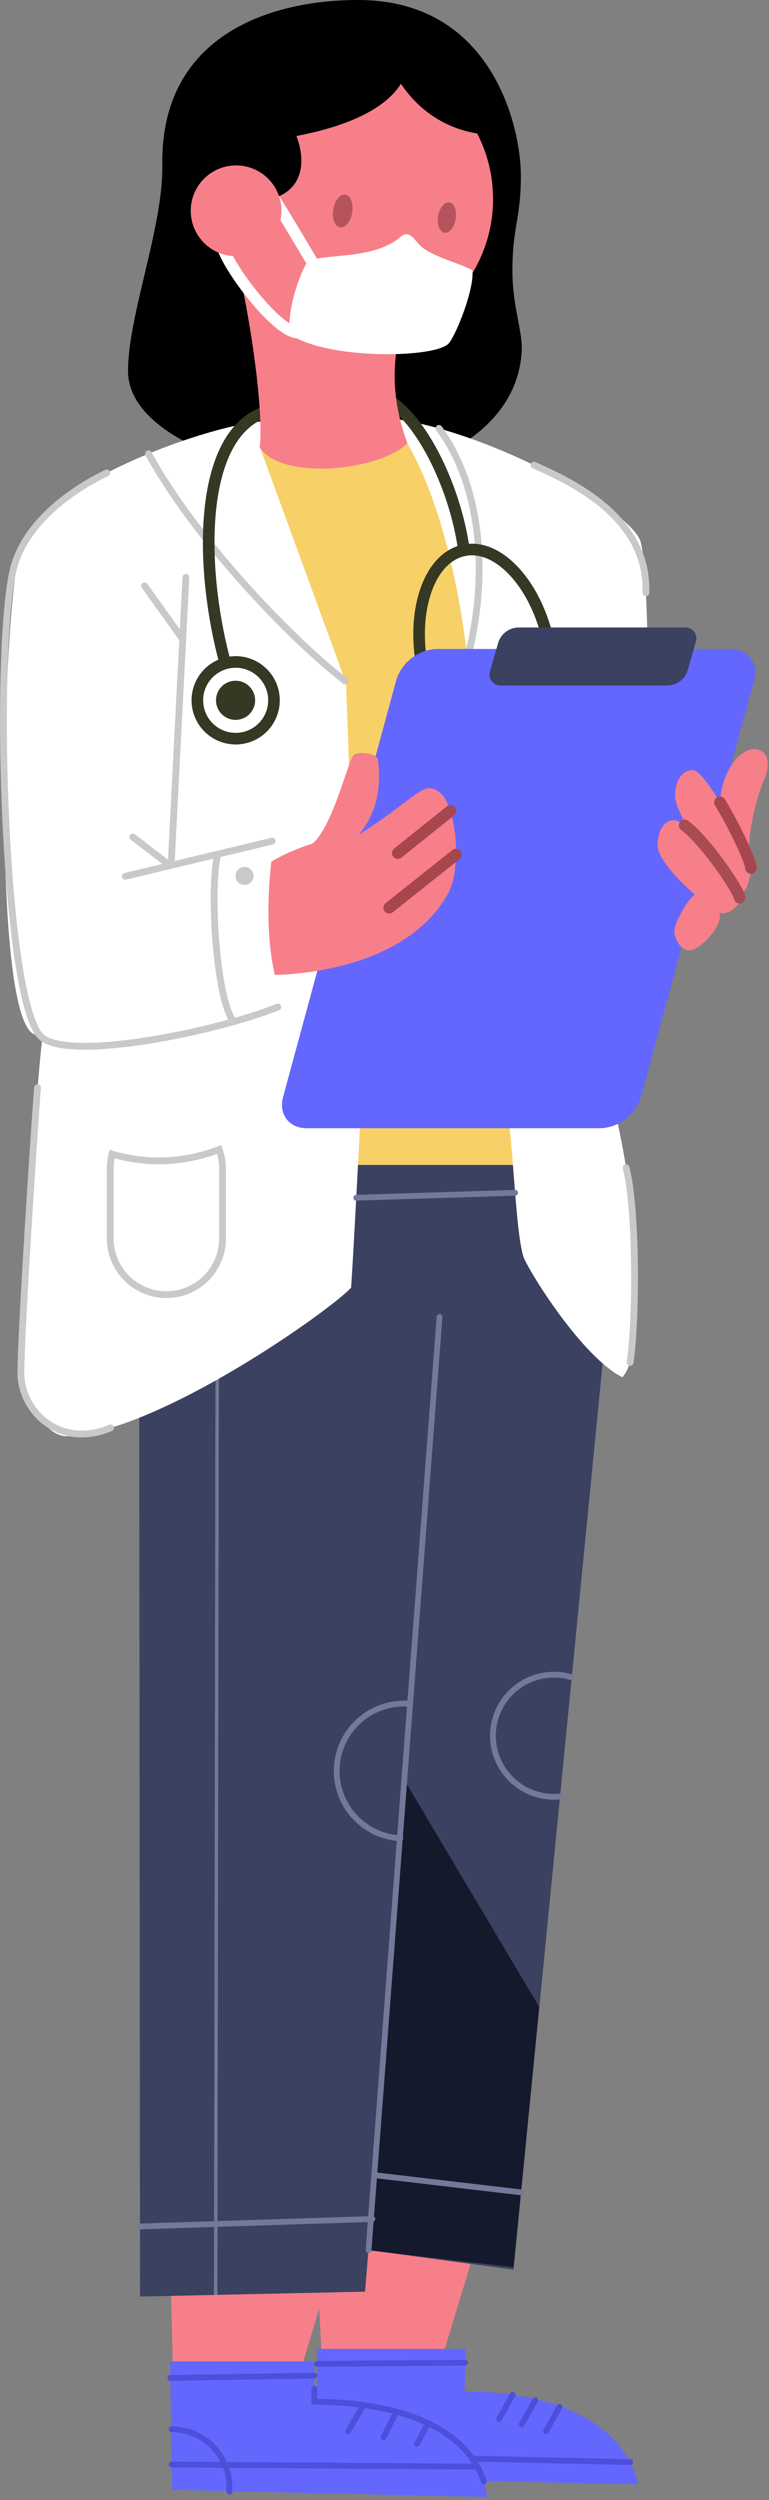 <svg width="226" height="734" viewBox="0 0 226 734" fill="none" xmlns="http://www.w3.org/2000/svg">
<rect x="0" y="0" width="226" height="734" fill="#808080" stroke="none"/>
<g clip-path="url(#clip0)">
<path fillRule="evenodd" clipRule="evenodd" d="M138.3 664.64L129.58 693.31L94.72 694.57L92.39 651.46L138.3 664.64Z" fill="#F77F89"/>
<path fillRule="evenodd" clipRule="evenodd" d="M93.189 689.61V727.28L187.449 729.41C187.449 729.41 184.769 702.49 136.569 702.05C136.749 690.22 136.769 689.61 136.769 689.61H93.189Z" fill="#6367FD"/>
<path fillRule="evenodd" clipRule="evenodd" d="M50.2 670.06L50.85 698.29L87.25 699.56L96.71 668.14L50.2 670.06Z" fill="#F77F89"/>
<path fillRule="evenodd" clipRule="evenodd" d="M105.25 0C144.86 0 153.06 37.63 153.08 51.45C153.08 64.62 150.51 66.63 150.6 79.98C150.66 90.12 153.6 97.22 153.33 102.98C151.77 132.98 111.21 141.63 99.63 141.8C88.05 141.97 37.63 132.21 37.63 108.89C37.63 92.62 47.98 66.6 47.7 48.53C47.08 11 78.46 0 105.25 0Z" fill="black"/>
<path fillRule="evenodd" clipRule="evenodd" d="M50 693.28L50.54 730.98L143.07 733.07C143.07 733.07 143.07 705.58 92.39 705.07V693.28H50Z" fill="#6367FD"/>
<path fillRule="evenodd" clipRule="evenodd" d="M40.92 410.5L41.16 674.23L107.28 672.79L108.28 660.58L150.92 666.33L177.98 391.33L163.37 320.91L66.8 318.27L40.92 410.5Z" fill="#3B4161"/>
<path fillRule="evenodd" clipRule="evenodd" d="M118.819 522.56L158.469 589.19L150.939 665.63L108.229 660.63L118.819 522.56Z" fill="#15192C"/>
<path fillRule="evenodd" clipRule="evenodd" d="M91 342H161.24L170.75 238.23L158.06 158.71L134.06 135.6L110 124.86L66.55 131.5L91 342Z" fill="#F7D167"/>
<path d="M63.38 673.75L63.84 393.22" stroke="#737999" strokeWidth="1.7" strokeLinecap="round" strokeLinejoin="round"/>
<path fillRule="evenodd" clipRule="evenodd" d="M78.93 123.58C62.51 124.03 13.48 141.83 6.32 159.89C0.88 173.59 -2.85 297.55 9.93 303.6C10.75 303.997 11.607 304.311 12.49 304.54C11.72 308.34 4.36 396.33 6.23 403.65C8.1 410.97 13.01 422.05 20.12 421.65C47.63 420 98.17 383.89 103.19 378C103.96 366.84 106.09 324.92 106.09 324.92L101.71 200.54L76.64 132C76.64 132 95.35 123.13 78.93 123.58Z" fill="white"/>
<path fillRule="evenodd" clipRule="evenodd" d="M114.71 122.8C142.94 126.31 182.79 148.2 187.92 158.17C192.24 166.55 190.05 275.04 190.05 275.04C190.05 275.04 174.05 296.99 181.26 328.56C187.88 357.68 189.84 396.99 182.9 404.34C171.46 398.55 156.75 375.34 154.1 369.62C151.45 363.9 150.76 331.54 148.72 324.62C146.68 317.7 137.55 195.19 137.55 195.19C137.55 195.19 133.29 145.7 114.71 122.8Z" fill="white"/>
<path d="M43.64 133.22C57.85 159.13 86.64 188.66 101.48 199.93" stroke="#C9C9C9" stroke-width="2" stroke-linecap="round" strokeLinejoin="round"/>
<path d="M129 125.77C141.65 142.83 144.91 171.82 135 201.26" stroke="#C9C9C9" stroke-width="2" stroke-linecap="round" strokeLinejoin="round"/>
<path d="M58 205.6C58 203.373 58.661 201.195 59.898 199.343C61.136 197.491 62.895 196.048 64.953 195.196C67.011 194.344 69.276 194.122 71.46 194.557C73.645 194.992 75.651 196.066 77.226 197.641C78.8 199.217 79.871 201.225 80.305 203.409C80.738 205.594 80.514 207.859 79.66 209.916C78.806 211.973 77.362 213.731 75.508 214.967C73.655 216.203 71.477 216.862 69.25 216.86C66.265 216.857 63.404 215.67 61.294 213.558C59.185 211.447 58 208.585 58 205.6V205.6Z" stroke="#353823" stroke-width="3.41" stroke-linecap="round" strokeLinejoin="round"/>
<path fillRule="evenodd" clipRule="evenodd" d="M63.48 205.6C63.48 204.463 63.817 203.351 64.448 202.405C65.08 201.46 65.978 200.723 67.029 200.288C68.08 199.852 69.236 199.739 70.351 199.96C71.467 200.182 72.491 200.73 73.295 201.534C74.1 202.338 74.647 203.363 74.869 204.478C75.091 205.594 74.977 206.75 74.542 207.8C74.107 208.851 73.37 209.749 72.424 210.381C71.478 211.013 70.367 211.35 69.23 211.35C67.704 211.35 66.242 210.744 65.164 209.666C64.085 208.588 63.48 207.125 63.48 205.6Z" fill="#353823"/>
<path d="M66.21 194.75C58.61 166.84 58.12 128 77.74 121" stroke="#353823" stroke-width="3.41" strokeLinecap="round" strokeLinejoin="round"/>
<path d="M112 116.25C123.19 120.99 133.85 142.85 136.35 161.57" stroke="#353823" stroke-width="3.41" stroke-linecap="round" strokeLinejoin="round"/>
<path d="M124.27 196.73C120.69 179.43 126.09 163.73 136.33 161.57C146.57 159.41 157.78 171.75 161.33 189.05C164.88 206.35 159.51 222.05 149.27 224.2C139.03 226.35 127.85 214 124.27 196.73Z" stroke="#353823" stroke-width="3.41" stroke-linecap="round" strokeLinejoin="round"/>
<path d="M54.63 169.52L50.31 253.63" stroke="#C9C9C9" stroke-width="2" stroke-linecap="round" strokeLinejoin="round"/>
<path d="M42.47 172L53.7 187.66" stroke="#C9C9C9" stroke-width="2" stroke-linecap="round" strokeLinejoin="round"/>
<path fillRule="evenodd" clipRule="evenodd" d="M79.999 246.94L36.819 257.27L79.999 246.94Z" fill="#606060"/>
<path d="M79.999 246.94L36.819 257.27" stroke="#C9C9C9" stroke-width="2" stroke-linecap="round" strokeLinejoin="round"/>
<path d="M39 245.72L50 254.12" stroke="#C9C9C9" stroke-width="2" stroke-linecap="round" strokeLinejoin="round"/>
<path d="M81.64 295.65C63.48 302.96 20.34 311.7 12.19 304.46C1.29 294.77 -1.81 194.76 3.66 168.23C6.85 152.79 22.96 142.85 31.36 138.85" stroke="#C9C9C9" stroke-width="2" stroke-linecap="round" strokeLinejoin="round"/>
<path d="M68.66 299.93C63.48 293.36 61.5 260.6 64 250.77" stroke="#C9C9C9" stroke-width="2" stroke-linecap="round" strokeLinejoin="round"/>
<path fillRule="evenodd" clipRule="evenodd" d="M69.23 257.17C69.228 256.647 69.381 256.136 69.67 255.701C69.958 255.265 70.37 254.925 70.852 254.724C71.335 254.523 71.866 254.469 72.378 254.57C72.891 254.67 73.362 254.921 73.733 255.29C74.103 255.659 74.355 256.129 74.458 256.641C74.561 257.154 74.509 257.685 74.309 258.168C74.11 258.651 73.772 259.064 73.337 259.354C72.903 259.645 72.392 259.8 71.87 259.8C71.523 259.801 71.18 259.734 70.86 259.603C70.54 259.471 70.249 259.278 70.003 259.033C69.758 258.789 69.564 258.499 69.431 258.179C69.298 257.859 69.23 257.516 69.23 257.17Z" fill="#C9C9C9"/>
<path d="M64.419 337.47C58.677 339.687 52.575 340.823 46.419 340.82C41.852 340.776 37.313 340.103 32.929 338.82C32.6 340.088 32.422 341.39 32.399 342.7V363.59C32.399 367.966 34.138 372.163 37.232 375.257C40.327 378.352 44.523 380.09 48.899 380.09C53.276 380.09 57.472 378.352 60.567 375.257C63.661 372.163 65.399 367.966 65.399 363.59V342.68C65.358 340.902 65.026 339.142 64.419 337.47Z" stroke="#C9C9C9" stroke-width="2" stroke-linecap="round" strokeLinejoin="round"/>
<path fillRule="evenodd" clipRule="evenodd" d="M128.42 190.52H214.65C219.88 190.52 223 194.61 221.65 199.65L188.36 322.11C187.548 324.685 185.958 326.945 183.809 328.58C181.661 330.215 179.058 331.144 176.36 331.24H90.18C84.96 331.24 81.83 327.15 83.18 322.11L116.46 199.65C117.269 197.081 118.852 194.824 120.993 193.19C123.134 191.555 125.728 190.623 128.42 190.52Z" fill="#6367FD"/>
<path fillRule="evenodd" clipRule="evenodd" d="M152.22 184.22H201.16C201.703 184.175 202.249 184.268 202.747 184.49C203.245 184.713 203.678 185.058 204.006 185.493C204.335 185.929 204.548 186.44 204.625 186.98C204.703 187.519 204.642 188.07 204.45 188.58L202.07 196.9C201.667 198.13 200.897 199.207 199.863 199.986C198.83 200.766 197.583 201.21 196.29 201.26H147.35C146.807 201.303 146.263 201.208 145.766 200.984C145.27 200.761 144.838 200.416 144.51 199.982C144.182 199.547 143.969 199.037 143.89 198.498C143.812 197.96 143.87 197.41 144.06 196.9L146.44 188.58C146.846 187.352 147.616 186.276 148.649 185.497C149.682 184.718 150.927 184.273 152.22 184.22Z" fill="#3B4161"/>
<path fillRule="evenodd" clipRule="evenodd" d="M79.75 252.94C83.562 250.735 87.611 248.967 91.82 247.67C97.89 242.67 102.35 222.92 103.96 221.67C105.57 220.42 110.96 221.23 111.12 223.1C111.82 229.95 111.45 237.95 105.38 245.1C123.04 233.87 124.38 228.89 129.24 232.65C134.1 236.41 135.85 254.75 131.68 262.33C120.2 283.25 90 286.08 80.76 286.22C78.46 276.27 78.46 264.24 79.75 252.94Z" fill="#F77F89"/>
<path d="M41.149 653.65L109.429 651.46" stroke="#737999" stroke-width="1.7" stroke-linecap="round" strokeLinejoin="round"/>
<path d="M129.17 386.65L108.31 660.59" stroke="#737999" stroke-width="1.7" stroke-linecap="round" strokeLinejoin="round"/>
<path d="M110 638.58L153.12 643.64" stroke="#737999" stroke-width="1.7" stroke-linecap="round" strokeLinejoin="round"/>
<path d="M164.59 527.42C161.951 527.685 159.286 527.361 156.787 526.471C154.288 525.582 152.018 524.149 150.14 522.276C148.262 520.403 146.822 518.137 145.926 515.641C145.029 513.145 144.697 510.481 144.955 507.841C145.212 505.201 146.051 502.651 147.413 500.375C148.775 498.099 150.624 496.153 152.829 494.678C155.033 493.203 157.537 492.235 160.161 491.845C162.784 491.454 165.461 491.651 168 492.42" stroke="#737999" stroke-width="1.7" stroke-linecap="round" strokeLinejoin="round"/>
<path d="M117.65 539.69C112.503 539.406 107.671 537.126 104.18 533.334C100.689 529.542 98.815 524.537 98.957 519.385C99.099 514.232 101.245 509.339 104.94 505.745C108.635 502.151 113.586 500.14 118.74 500.14C119.407 500.14 120.037 500.17 120.63 500.23" stroke="#737999" stroke-width="1.7" stroke-linecap="round" strokeLinejoin="round"/>
<path d="M132.349 238.09L116.899 250.46" stroke="#A7464F" stroke-width="3.41" stroke-linecap="round" strokeLinejoin="round"/>
<path d="M134 250.89L114.38 266.49" stroke="#A7464F" stroke-width="3.41" stroke-linecap="round" strokeLinejoin="round"/>
<path fillRule="evenodd" clipRule="evenodd" d="M220.16 250.3C219.92 246.18 221.16 237.03 224.82 228.3C226.16 225.14 226.24 219.94 221.53 219.94C216.17 219.94 209 230.7 212.53 243.51C216.06 256.32 220.51 256.12 220.16 250.3Z" fill="#F77F89"/>
<path fillRule="evenodd" clipRule="evenodd" d="M203.559 226.09C207.819 226.09 220.769 251.71 220.679 254.82C220.589 257.93 219.239 262.66 217.229 262.42C215.219 262.18 198.399 240.77 198.399 233.5C198.399 229.29 200.449 226.09 203.559 226.09Z" fill="#F77F89"/>
<path fillRule="evenodd" clipRule="evenodd" d="M198 240.81C203.31 240.81 217.31 261.23 217.41 263.57C217.51 265.91 214.68 268.06 212.34 268.16C210 268.26 193.27 254.54 193.27 248.16C193.24 244.26 195 240.81 198 240.81Z" fill="#F77F89"/>
<path fillRule="evenodd" clipRule="evenodd" d="M202.899 279C205.199 278.89 211.599 273.17 211.599 268.67C211.599 266.9 207.129 262.32 204.889 262.46C202.649 262.6 198.079 271.21 198.169 273.4C198.259 275.59 199.889 279.11 202.899 279Z" fill="#F77F89"/>
<path d="M211.6 235.56C216.19 243.2 220.73 252.98 220.68 254.82" stroke="#A7464F" stroke-width="3.41" stroke-linecap="round" strokeLinejoin="round"/>
<path d="M201.21 242.31C207.53 247.07 217.3 261.62 217.38 263.57" stroke="#A94B53" stroke-width="3.41" stroke-linecap="round" strokeLinejoin="round"/>
<path fillRule="evenodd" clipRule="evenodd" d="M63.06 58.49C63.06 35.6 81.37 17 104 17C126.63 17 144.9 35.56 144.9 58.45C144.9 81.34 126.55 99.94 104 99.94C81.45 99.94 63.06 81.39 63.06 58.49Z" fill="#F77F89"/>
<path fillRule="evenodd" clipRule="evenodd" d="M97.94 61.48C98.38 58.84 99.94 56.89 101.5 57.15C103.06 57.41 103.92 59.75 103.5 62.39C103.08 65.03 101.5 66.98 99.94 66.73C98.38 66.48 97.51 64.13 97.94 61.48Z" fill="#B5545C"/>
<path fillRule="evenodd" clipRule="evenodd" d="M128.749 63.46C129.159 60.99 130.639 59.17 132.069 59.41C133.499 59.65 134.329 61.84 133.929 64.31C133.529 66.78 132.029 68.59 130.599 68.31C129.169 68.03 128.339 65.93 128.749 63.46Z" fill="#B5545C"/>
<path fillRule="evenodd" clipRule="evenodd" d="M69.31 76.74C71.74 83.5 77.85 118.63 76.31 131.39C82.71 141.09 111.23 138.39 119.73 130.18C115.5 118.37 115.34 109.9 116.89 99.94C118.36 90.62 66.88 70 69.31 76.74Z" fill="#F77F89"/>
<path fillRule="evenodd" clipRule="evenodd" d="M120.189 16C120.539 25.85 111.549 35.26 87.109 39.93C89.789 46.84 90.009 57.23 76.659 59.1C61.089 61.26 59.819 41.37 59.819 41.37L83.139 13.82C83.139 13.82 119.849 6.13 120.189 16Z" fill="black"/>
<path fillRule="evenodd" clipRule="evenodd" d="M112.85 9.07C111.85 17.82 121.92 39.07 145.24 39.65C161.82 39.65 113.82 0.31 112.85 9.07Z" fill="black"/>
<path fillRule="evenodd" clipRule="evenodd" d="M85.8 98.47C83.56 95.64 86.8 82.74 90.33 76.83C94.59 74.32 109.7 76.41 117.49 69.71C119.78 67.71 121.01 69.19 122.79 71.38C125.92 75.22 135.33 77.21 138.85 79.38C139.37 84.98 134.23 97.8 132.01 100.67C128.53 105.22 96.72 105.63 85.8 98.47Z" fill="white"/>
<path d="M92.39 78C90.33 74.56 81.33 59.17 78.46 55.27" stroke="white" stroke-width="3.41" stroke-linecap="round" strokeLinejoin="round"/>
<path d="M87.57 97.65C81.48 97.65 67 78.6 65.35 72.21" stroke="white" stroke-width="3.41" stroke-linecap="round" strokeLinejoin="round"/>
<path fillRule="evenodd" clipRule="evenodd" d="M56.06 61.89C56.06 59.254 56.841 56.676 58.306 54.484C59.771 52.292 61.853 50.584 64.288 49.575C66.724 48.566 69.404 48.302 71.99 48.816C74.576 49.331 76.951 50.6 78.815 52.464C80.68 54.328 81.949 56.704 82.463 59.289C82.978 61.875 82.714 64.555 81.705 66.991C80.696 69.427 78.987 71.509 76.795 72.974C74.603 74.438 72.026 75.22 69.39 75.22C65.854 75.22 62.464 73.816 59.964 71.316C57.464 68.816 56.06 65.425 56.06 61.89Z" fill="#F77F89"/>
<path d="M140.29 724.16L50.43 723.54" stroke="#4C4FD9" stroke-width="1.7" stroke-linecap="round" strokeLinejoin="round"/>
<path d="M142.21 728.57C139.74 720.76 130.08 705.46 92.39 705.09V701.3" stroke="#4C4FD9" stroke-width="1.7" stroke-linecap="round" strokeLinejoin="round"/>
<path d="M50.43 713.18C52.662 713.18 54.873 713.62 56.935 714.474C58.998 715.328 60.872 716.581 62.45 718.159C64.029 719.738 65.281 721.612 66.136 723.674C66.99 725.737 67.43 727.947 67.43 730.18C67.43 730.63 67.43 731.07 67.43 731.51" stroke="#4C4FD9" stroke-width="1.7" stroke-linecap="round" strokeLinejoin="round"/>
<path d="M102.35 713.72L106.76 706.08" stroke="#4C4FD9" stroke-width="1.7" stroke-linecap="round" strokeLinejoin="round"/>
<path d="M112.729 715.52L116.489 708.02" stroke="#4C4FD9" stroke-width="1.7" stroke-linecap="round" strokeLinejoin="round"/>
<path d="M122.55 717.49L125.82 711.42" stroke="#4C4FD9" stroke-width="1.7" stroke-linecap="round" strokeLinejoin="round"/>
<path d="M104.689 351.64L151.389 350.18" stroke="#737999" stroke-width="1.7" stroke-linecap="round" strokeLinejoin="round"/>
<path d="M50.069 698.13L92.389 697.44" stroke="#4C4FD9" stroke-width="1.7" stroke-linecap="round" strokeLinejoin="round"/>
<path d="M93.189 694L136.709 693.65" stroke="#4C4FD9" stroke-width="1.7" stroke-linecap="round" strokeLinejoin="round"/>
<path d="M185.19 722.82L138.77 721.82" stroke="#4C4FD9" stroke-width="1.7" stroke-linecap="round" strokeLinejoin="round"/>
<path d="M150.67 703.06L146.67 710.17" stroke="#4C4FD9" stroke-width="1.7" stroke-linecap="round" strokeLinejoin="round"/>
<path d="M157.34 704.65L153.34 711.77" stroke="#4C4FD9" stroke-width="1.7" stroke-linecap="round" strokeLinejoin="round"/>
<path d="M164.46 706.61L160.46 713.73" stroke="#4C4FD9" stroke-width="1.7" stroke-linecap="round" strokeLinejoin="round"/>
<path d="M32.49 419.2C17.49 425.48 6.23 414.29 6.14 403.2C6.05 392.11 10.44 325.94 11.04 319.34" stroke="#C9C9C9" stroke-width="2" stroke-linecap="round" strokeLinejoin="round"/>
<path d="M189.82 174C190.6 151.36 166.76 141 156.95 136.56" stroke="#C9C9C9" stroke-width="2" stroke-linecap="round" strokeLinejoin="round"/>
<path d="M185.16 400C187.03 387.93 187.16 355.27 184 342.81" stroke="#C9C9C9" stroke-width="2" stroke-linecap="round" strokeLinejoin="round"/>
</g>
<defs>
<clipPath id="clip0">
<rect width="225.62" height="733.07" fill="white"/>
</clipPath>
</defs>
</svg>
